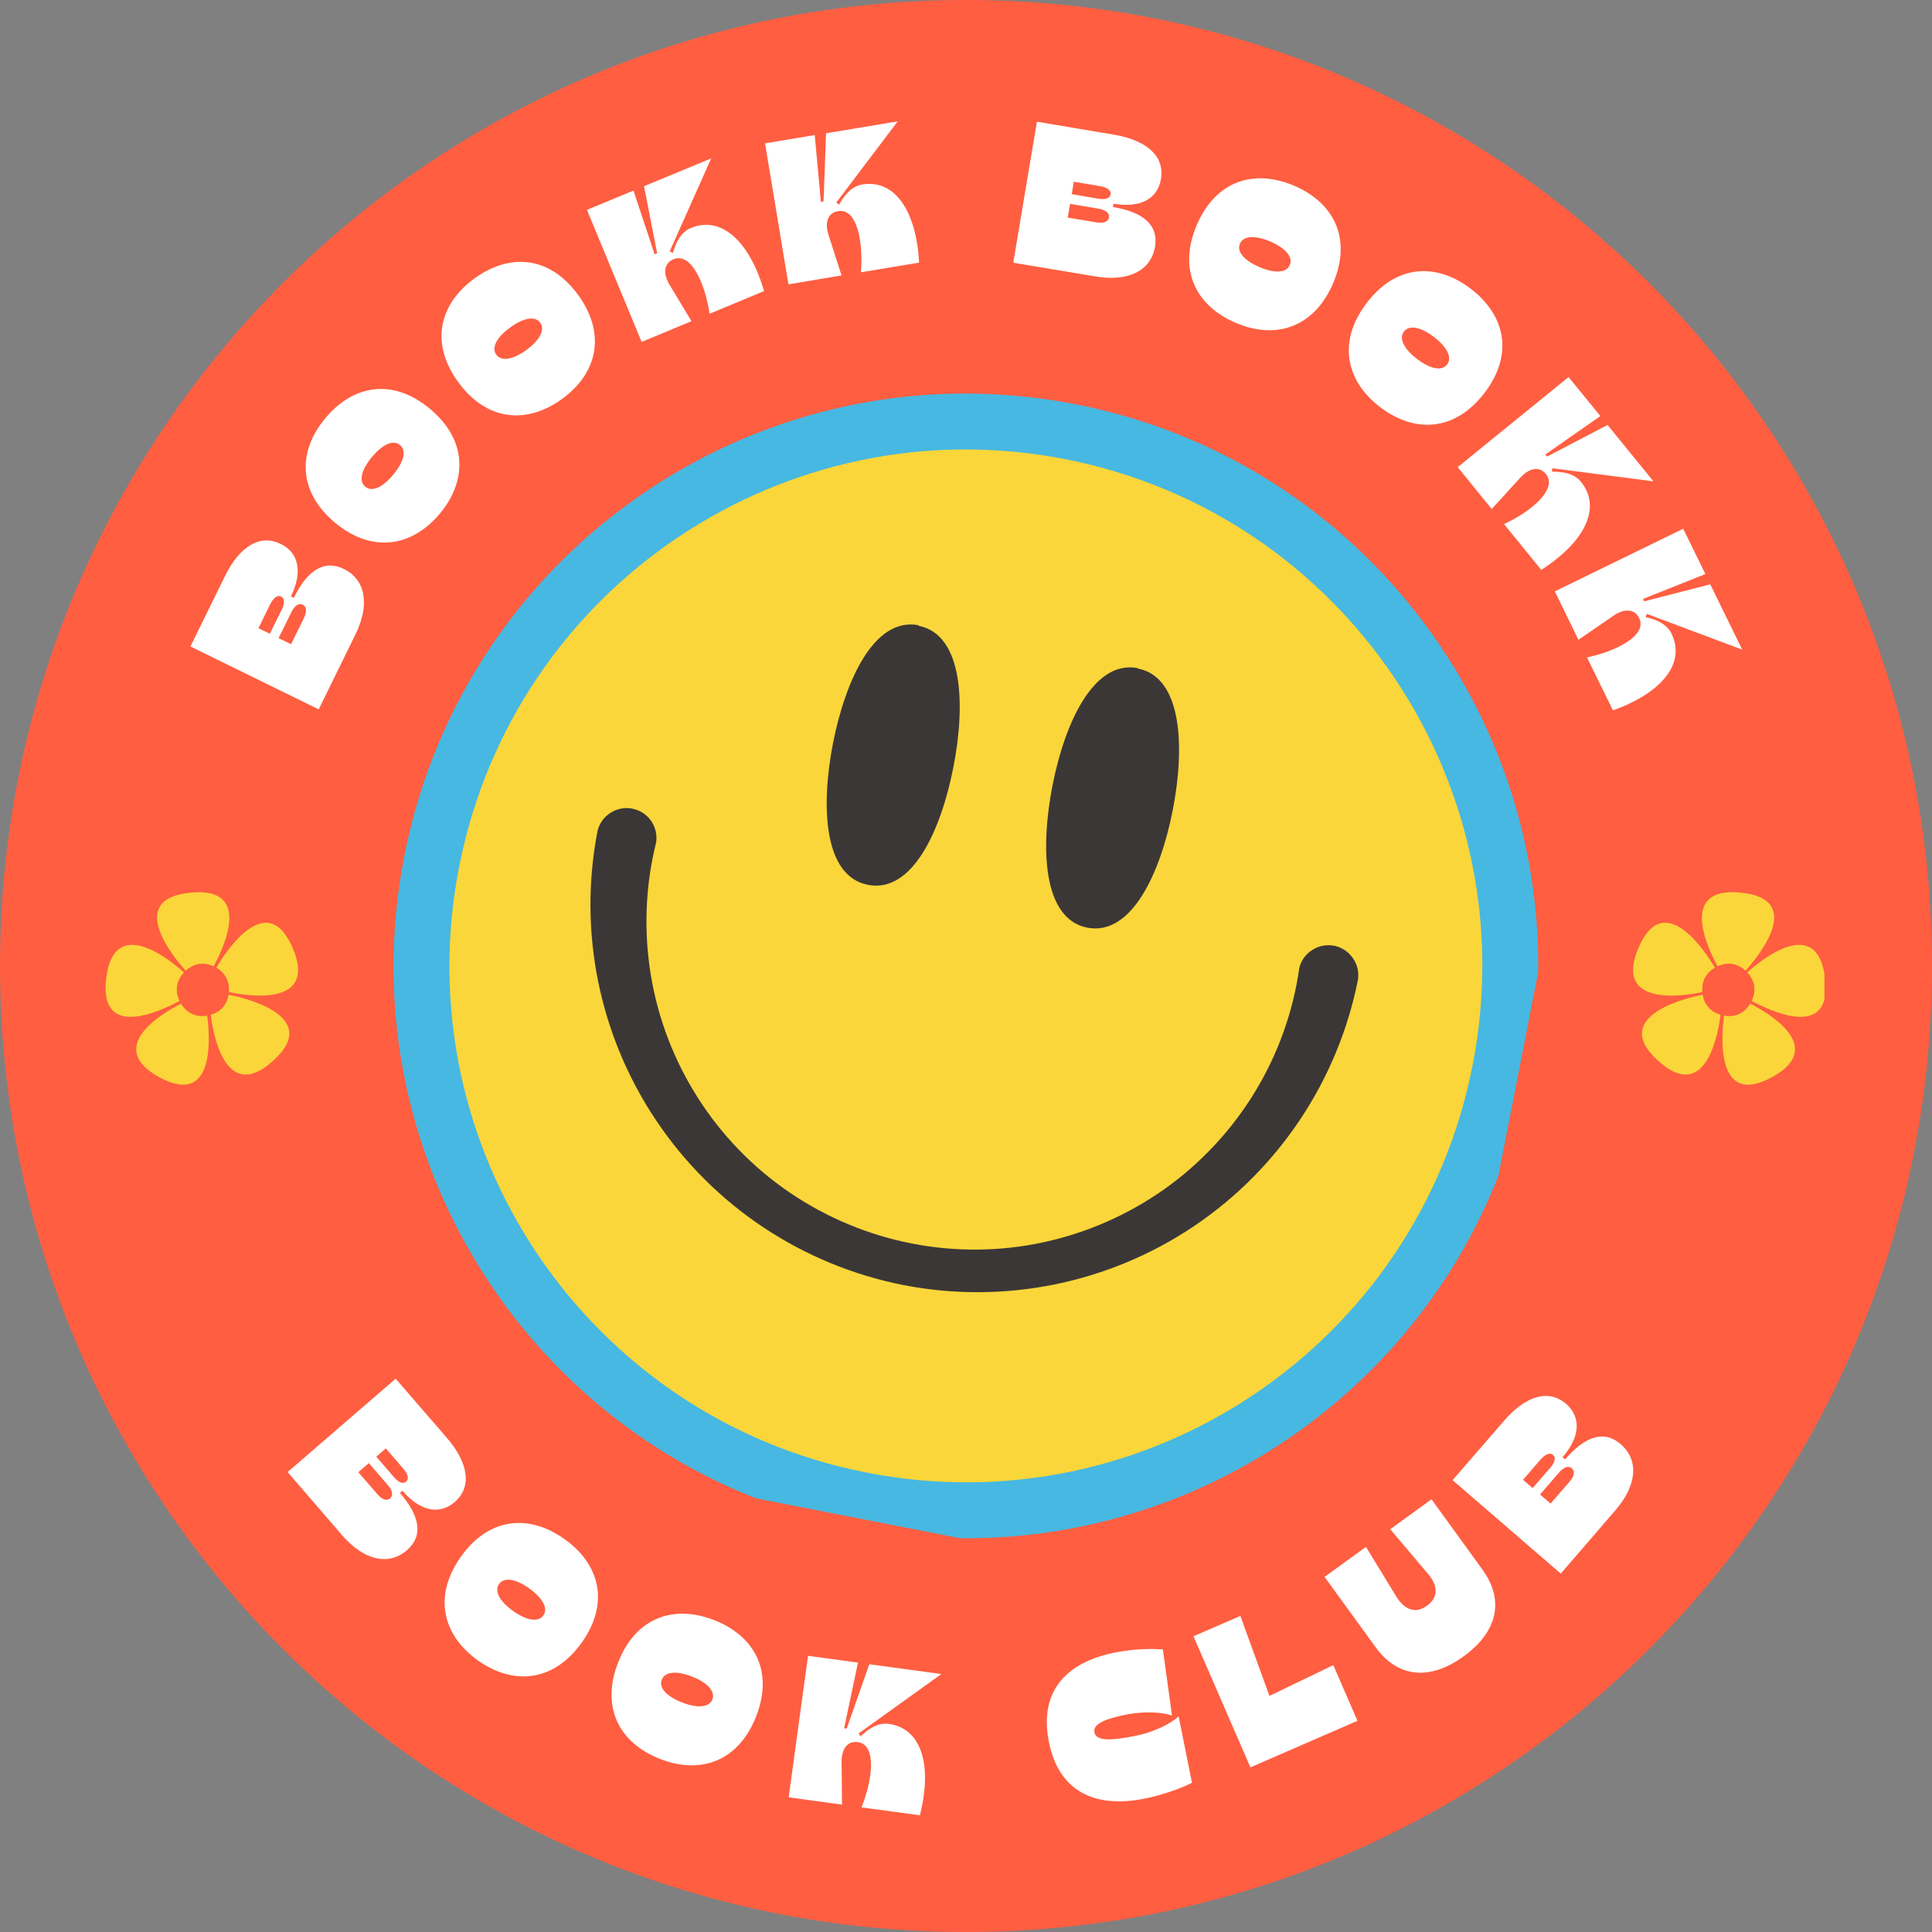 <svg xmlns="http://www.w3.org/2000/svg" xmlns:xlink="http://www.w3.org/1999/xlink" width="40" zoomAndPan="magnify" viewBox="0 0 60 60" height="40" preserveAspectRatio="xMidYMid meet" version="1.0"><rect x="0" y="0" width="60" height="60" fill="#808080" stroke="none"/><defs><g/><clipPath id="ee377b4637"><path d="M 30 0 C 13.43 0 0 13.43 0 30 C 0 46.57 13.43 60 30 60 C 46.57 60 60 46.57 60 30 C 60 13.43 46.57 0 30 0 Z M 30 0 " clip-rule="nonzero"/></clipPath><clipPath id="723dc844eb"><path d="M 3.059 29 L 6 29 L 6 32 L 3.059 32 Z M 3.059 29 " clip-rule="nonzero"/></clipPath><clipPath id="90adb5a9fc"><path d="M 4 27.512 L 8 27.512 L 8 31 L 4 31 Z M 4 27.512 " clip-rule="nonzero"/></clipPath><clipPath id="e6390a82ae"><path d="M 6 28 L 9.809 28 L 9.809 31 L 6 31 Z M 6 28 " clip-rule="nonzero"/></clipPath><clipPath id="05a937cfb2"><path d="M 54 29 L 56.66 29 L 56.66 32 L 54 32 Z M 54 29 " clip-rule="nonzero"/></clipPath><clipPath id="0304b8a15a"><path d="M 52 27.512 L 56 27.512 L 56 31 L 52 31 Z M 52 27.512 " clip-rule="nonzero"/></clipPath><clipPath id="3c275a22d6"><path d="M 50.168 30 L 54 30 L 54 34 L 50.168 34 Z M 50.168 30 " clip-rule="nonzero"/></clipPath><clipPath id="76562a328c"><path d="M 50.168 28 L 54 28 L 54 31 L 50.168 31 Z M 50.168 28 " clip-rule="nonzero"/></clipPath><clipPath id="ce21b43e41"><path d="M 12 12 L 48 12 L 48 48 L 12 48 Z M 12 12 " clip-rule="nonzero"/></clipPath><clipPath id="5803833b6b"><path d="M 15.965 9.148 L 50.559 15.91 L 43.801 50.504 L 9.203 43.742 Z M 15.965 9.148 " clip-rule="nonzero"/></clipPath><clipPath id="6967607ff8"><path d="M 15.965 9.148 L 50.559 15.91 L 43.801 50.504 L 9.203 43.742 Z M 15.965 9.148 " clip-rule="nonzero"/></clipPath><clipPath id="de925a423e"><path d="M 13 13 L 47 13 L 47 47 L 13 47 Z M 13 13 " clip-rule="nonzero"/></clipPath><clipPath id="5915cd18ea"><path d="M 15.965 9.148 L 50.559 15.91 L 43.801 50.504 L 9.203 43.742 Z M 15.965 9.148 " clip-rule="nonzero"/></clipPath><clipPath id="5c492cd819"><path d="M 15.965 9.148 L 50.559 15.91 L 43.801 50.504 L 9.203 43.742 Z M 15.965 9.148 " clip-rule="nonzero"/></clipPath><clipPath id="3d7297eaf2"><path d="M 18 25 L 43 25 L 43 41 L 18 41 Z M 18 25 " clip-rule="nonzero"/></clipPath><clipPath id="24084e5287"><path d="M 15.965 9.148 L 50.559 15.91 L 43.801 50.504 L 9.203 43.742 Z M 15.965 9.148 " clip-rule="nonzero"/></clipPath><clipPath id="f8065b1362"><path d="M 15.965 9.148 L 50.559 15.91 L 43.801 50.504 L 9.203 43.742 Z M 15.965 9.148 " clip-rule="nonzero"/></clipPath><clipPath id="39a38eac2f"><path d="M 25 19 L 30 19 L 30 28 L 25 28 Z M 25 19 " clip-rule="nonzero"/></clipPath><clipPath id="edce9e5eba"><path d="M 15.965 9.148 L 50.559 15.91 L 43.801 50.504 L 9.203 43.742 Z M 15.965 9.148 " clip-rule="nonzero"/></clipPath><clipPath id="afda01a43c"><path d="M 15.965 9.148 L 50.559 15.91 L 43.801 50.504 L 9.203 43.742 Z M 15.965 9.148 " clip-rule="nonzero"/></clipPath><clipPath id="9762249e2f"><path d="M 32 20 L 37 20 L 37 29 L 32 29 Z M 32 20 " clip-rule="nonzero"/></clipPath><clipPath id="f71f7aecc5"><path d="M 15.965 9.148 L 50.559 15.91 L 43.801 50.504 L 9.203 43.742 Z M 15.965 9.148 " clip-rule="nonzero"/></clipPath><clipPath id="6a08befc24"><path d="M 15.965 9.148 L 50.559 15.91 L 43.801 50.504 L 9.203 43.742 Z M 15.965 9.148 " clip-rule="nonzero"/></clipPath></defs><g clip-path="url(#ee377b4637)"><rect x="-6" width="72" fill="#ff5e41" y="-6" height="72" fill-opacity="1"/></g><g clip-path="url(#723dc844eb)"><path fill="#fad63a" d="M 5.578 31.082 C 5.012 31.391 3.066 32.324 3.297 30.387 C 3.539 28.344 5.355 29.875 5.715 30.203 C 5.477 30.465 5.43 30.758 5.578 31.082 Z M 5.578 31.082 " fill-opacity="1" fill-rule="nonzero"/></g><path fill="#fad63a" d="M 4.953 33.457 C 3.211 32.512 5.098 31.434 5.625 31.168 C 5.812 31.469 6.082 31.594 6.434 31.535 C 6.508 32.094 6.727 34.414 4.953 33.457 Z M 4.953 33.457 " fill-opacity="1" fill-rule="nonzero"/><g clip-path="url(#90adb5a9fc)"><path fill="#fad63a" d="M 6.633 30.012 C 6.316 29.871 6.027 29.918 5.77 30.148 C 5.406 29.746 3.887 27.93 5.902 27.723 C 7.906 27.512 6.898 29.531 6.633 30.012 Z M 6.633 30.012 " fill-opacity="1" fill-rule="nonzero"/></g><path fill="#fad63a" d="M 8.48 32.945 C 6.977 34.301 6.609 32.039 6.543 31.512 C 6.852 31.418 7.035 31.211 7.098 30.891 C 7.461 30.961 10.059 31.523 8.48 32.945 Z M 8.48 32.945 " fill-opacity="1" fill-rule="nonzero"/><g clip-path="url(#e6390a82ae)"><path fill="#fad63a" d="M 7.105 30.809 C 7.109 30.793 7.109 30.777 7.109 30.766 C 7.117 30.453 6.984 30.215 6.715 30.055 C 6.957 29.645 8.281 27.539 9.09 29.441 C 9.883 31.305 7.629 30.922 7.105 30.809 Z M 7.105 30.809 " fill-opacity="1" fill-rule="nonzero"/></g><path fill="#ff5e41" d="M 7.109 30.766 C 7.109 30.777 7.109 30.793 7.105 30.809 C 7.105 30.836 7.102 30.863 7.094 30.891 C 7.035 31.211 6.852 31.418 6.543 31.512 C 6.508 31.523 6.473 31.531 6.434 31.539 C 6.082 31.594 5.812 31.469 5.625 31.168 C 5.605 31.141 5.594 31.113 5.578 31.082 C 5.43 30.758 5.477 30.465 5.719 30.203 C 5.734 30.184 5.754 30.164 5.77 30.148 C 6.027 29.918 6.316 29.871 6.633 30.012 C 6.66 30.023 6.691 30.039 6.719 30.055 C 6.984 30.215 7.117 30.453 7.109 30.766 Z M 7.109 30.766 " fill-opacity="1" fill-rule="nonzero"/><g clip-path="url(#05a937cfb2)"><path fill="#fad63a" d="M 54.398 31.082 C 54.965 31.391 56.91 32.324 56.68 30.387 C 56.438 28.344 54.621 29.875 54.258 30.203 C 54.5 30.465 54.547 30.758 54.398 31.082 Z M 54.398 31.082 " fill-opacity="1" fill-rule="nonzero"/></g><path fill="#fad63a" d="M 55.023 33.457 C 56.766 32.512 54.875 31.434 54.352 31.168 C 54.164 31.469 53.895 31.594 53.543 31.535 C 53.465 32.094 53.25 34.414 55.023 33.457 Z M 55.023 33.457 " fill-opacity="1" fill-rule="nonzero"/><g clip-path="url(#0304b8a15a)"><path fill="#fad63a" d="M 53.344 30.012 C 53.66 29.871 53.949 29.918 54.207 30.148 C 54.57 29.746 56.09 27.93 54.074 27.723 C 52.07 27.512 53.078 29.531 53.344 30.012 Z M 53.344 30.012 " fill-opacity="1" fill-rule="nonzero"/></g><g clip-path="url(#3c275a22d6)"><path fill="#fad63a" d="M 51.496 32.945 C 53 34.301 53.367 32.039 53.434 31.512 C 53.125 31.418 52.941 31.211 52.879 30.891 C 52.516 30.961 49.918 31.523 51.496 32.945 Z M 51.496 32.945 " fill-opacity="1" fill-rule="nonzero"/></g><g clip-path="url(#76562a328c)"><path fill="#fad63a" d="M 52.871 30.809 C 52.867 30.793 52.867 30.777 52.867 30.766 C 52.859 30.453 52.992 30.215 53.258 30.055 C 53.02 29.645 51.691 27.539 50.883 29.441 C 50.094 31.305 52.348 30.922 52.871 30.809 Z M 52.871 30.809 " fill-opacity="1" fill-rule="nonzero"/></g><path fill="#ff5e41" d="M 52.867 30.766 C 52.867 30.777 52.867 30.793 52.871 30.809 C 52.871 30.836 52.875 30.863 52.879 30.891 C 52.941 31.211 53.125 31.418 53.434 31.512 C 53.469 31.523 53.504 31.531 53.543 31.539 C 53.895 31.594 54.164 31.469 54.352 31.168 C 54.367 31.141 54.383 31.113 54.398 31.082 C 54.547 30.758 54.5 30.465 54.258 30.203 C 54.242 30.184 54.223 30.164 54.207 30.148 C 53.949 29.918 53.66 29.871 53.344 30.012 C 53.316 30.023 53.285 30.039 53.258 30.055 C 52.992 30.215 52.859 30.453 52.867 30.766 Z M 52.867 30.766 " fill-opacity="1" fill-rule="nonzero"/><g fill="#ffffff" fill-opacity="1"><g transform="translate(9.82, 22.19)"><g><path d="M 1.219 -2.488 C 1.668 -3.402 1.543 -4.184 0.859 -4.52 C 0.246 -4.82 -0.277 -4.477 -0.695 -3.625 L -0.785 -3.668 C -0.414 -4.426 -0.539 -5.023 -1.102 -5.297 C -1.773 -5.629 -2.406 -5.176 -2.836 -4.293 L -3.906 -2.113 L 0.078 -0.16 Z M -1.793 -2.68 L -1.434 -3.414 C -1.336 -3.613 -1.211 -3.723 -1.09 -3.664 C -0.973 -3.605 -0.977 -3.449 -1.07 -3.258 L -1.441 -2.508 Z M -1.168 -2.371 L -0.773 -3.176 C -0.668 -3.391 -0.539 -3.469 -0.418 -3.41 C -0.297 -3.352 -0.281 -3.203 -0.387 -2.984 L -0.781 -2.184 Z M -1.168 -2.371 "/></g></g></g><g fill="#ffffff" fill-opacity="1"><g transform="translate(12.04, 17.743)"><g><path d="M 1.621 -1.793 C 2.48 -2.828 2.469 -4.082 1.312 -5.047 C 0.152 -6.012 -1.074 -5.789 -1.934 -4.758 C -2.797 -3.727 -2.793 -2.477 -1.637 -1.512 C -0.477 -0.547 0.758 -0.762 1.621 -1.793 Z M 0.172 -3 C -0.156 -2.605 -0.488 -2.453 -0.699 -2.629 C -0.906 -2.801 -0.816 -3.156 -0.488 -3.551 C -0.164 -3.941 0.172 -4.098 0.383 -3.922 C 0.59 -3.75 0.5 -3.391 0.172 -3 Z M 0.172 -3 "/></g></g></g><g fill="#ffffff" fill-opacity="1"><g transform="translate(15.452, 13.734)"><g><path d="M 2.008 -1.348 C 3.094 -2.137 3.387 -3.359 2.5 -4.578 C 1.609 -5.797 0.367 -5.875 -0.719 -5.086 C -1.805 -4.293 -2.109 -3.082 -1.219 -1.863 C -0.328 -0.645 0.922 -0.555 2.008 -1.348 Z M 0.898 -2.867 C 0.484 -2.566 0.125 -2.5 -0.039 -2.719 C -0.199 -2.938 -0.023 -3.262 0.391 -3.562 C 0.801 -3.863 1.164 -3.934 1.324 -3.711 C 1.484 -3.492 1.309 -3.168 0.898 -2.867 Z M 0.898 -2.867 "/></g></g></g><g fill="#ffffff" fill-opacity="1"><g transform="translate(19.763, 10.685)"><g><path d="M 1.043 -1.82 C 0.828 -2.16 0.836 -2.5 1.152 -2.633 C 1.715 -2.867 2.145 -1.828 2.273 -0.941 L 3.965 -1.645 C 3.52 -3.176 2.648 -4 1.695 -3.605 C 1.332 -3.457 1.207 -3.066 1.133 -2.832 L 1.035 -2.879 L 2.324 -5.766 L 0.238 -4.902 L 0.645 -2.82 L 0.566 -2.789 L -0.09 -4.766 L -1.535 -4.168 L 0.164 -0.066 L 1.711 -0.711 Z M 1.043 -1.82 "/></g></g></g><g fill="#ffffff" fill-opacity="1"><g transform="translate(24.31, 8.858)"><g><path d="M 1.43 -1.535 C 1.293 -1.918 1.383 -2.246 1.719 -2.301 C 2.32 -2.402 2.504 -1.297 2.426 -0.402 L 4.234 -0.703 C 4.148 -2.293 3.488 -3.297 2.469 -3.129 C 2.082 -3.062 1.871 -2.715 1.746 -2.5 L 1.664 -2.57 L 3.57 -5.09 L 1.344 -4.719 L 1.266 -2.602 L 1.184 -2.586 L 0.992 -4.664 L -0.551 -4.406 L 0.176 -0.027 L 1.824 -0.305 Z M 1.43 -1.535 "/></g></g></g><g fill="#ffffff" fill-opacity="1"><g transform="translate(29.304, 8.208)"><g/></g></g><g fill="#ffffff" fill-opacity="1"><g transform="translate(31.292, 8.128)"><g><path d="M 2.73 0.457 C 3.738 0.629 4.453 0.285 4.578 -0.465 C 4.691 -1.141 4.211 -1.543 3.273 -1.699 L 3.289 -1.801 C 4.121 -1.66 4.66 -1.949 4.762 -2.57 C 4.887 -3.309 4.273 -3.781 3.305 -3.945 L 0.91 -4.348 L 0.176 0.031 Z M 2.055 -2.484 L 2.863 -2.348 C 3.082 -2.312 3.219 -2.223 3.199 -2.094 C 3.176 -1.961 3.027 -1.922 2.816 -1.957 L 1.992 -2.098 Z M 1.941 -1.797 L 2.82 -1.648 C 3.059 -1.609 3.172 -1.504 3.148 -1.375 C 3.125 -1.242 2.988 -1.184 2.75 -1.223 L 1.867 -1.371 Z M 1.941 -1.797 "/></g></g></g><g fill="#ffffff" fill-opacity="1"><g transform="translate(36.188, 8.985)"><g><path d="M 2.184 1.039 C 3.418 1.57 4.617 1.199 5.211 -0.184 C 5.805 -1.57 5.242 -2.684 4.008 -3.215 C 2.77 -3.742 1.578 -3.387 0.98 -2 C 0.387 -0.613 0.945 0.508 2.184 1.039 Z M 2.926 -0.691 C 2.453 -0.895 2.211 -1.168 2.32 -1.418 C 2.426 -1.668 2.793 -1.684 3.266 -1.484 C 3.73 -1.281 3.977 -1.004 3.867 -0.754 C 3.762 -0.504 3.391 -0.492 2.926 -0.691 Z M 2.926 -0.691 "/></g></g></g><g fill="#ffffff" fill-opacity="1"><g transform="translate(41.005, 11.11)"><g><path d="M 1.863 1.539 C 2.934 2.352 4.188 2.289 5.102 1.086 C 6.016 -0.113 5.738 -1.328 4.668 -2.145 C 3.598 -2.957 2.352 -2.902 1.438 -1.699 C 0.523 -0.5 0.793 0.727 1.863 1.539 Z M 3.004 0.039 C 2.598 -0.27 2.43 -0.598 2.594 -0.812 C 2.762 -1.031 3.117 -0.957 3.527 -0.645 C 3.93 -0.336 4.102 -0.008 3.938 0.207 C 3.77 0.426 3.406 0.348 3.004 0.039 Z M 3.004 0.039 "/></g></g></g><g fill="#ffffff" fill-opacity="1"><g transform="translate(45.158, 14.37)"><g><path d="M 2.043 0.48 C 2.309 0.176 2.637 0.086 2.852 0.352 C 3.234 0.824 2.367 1.531 1.551 1.906 L 2.707 3.328 C 4.051 2.469 4.594 1.398 3.941 0.594 C 3.691 0.289 3.281 0.281 3.035 0.277 L 3.055 0.172 L 6.191 0.578 L 4.766 -1.172 L 2.887 -0.191 L 2.832 -0.254 L 4.543 -1.449 L 3.555 -2.66 L 0.113 0.137 L 1.168 1.438 Z M 2.043 0.48 "/></g></g></g><g fill="#ffffff" fill-opacity="1"><g transform="translate(48.208, 18.206)"><g><path d="M 1.879 0.93 C 2.207 0.691 2.547 0.684 2.699 0.988 C 2.965 1.535 1.957 2.027 1.078 2.211 L 1.883 3.855 C 3.383 3.32 4.156 2.402 3.703 1.473 C 3.531 1.121 3.133 1.016 2.895 0.957 L 2.938 0.859 L 5.898 1.969 L 4.906 -0.059 L 2.852 0.469 L 2.816 0.395 L 4.754 -0.379 L 4.066 -1.785 L 0.078 0.16 L 0.812 1.664 Z M 1.879 0.93 "/></g></g></g><g fill="#ffffff" fill-opacity="1"><g transform="translate(8.815, 45.583)"><g><path d="M 1.812 2.098 C 2.48 2.867 3.246 3.059 3.82 2.562 C 4.34 2.113 4.227 1.5 3.605 0.781 L 3.684 0.715 C 4.234 1.352 4.832 1.473 5.309 1.062 C 5.871 0.57 5.703 -0.188 5.062 -0.93 L 3.473 -2.766 L 0.117 0.133 Z M 3.168 -0.602 L 3.703 0.02 C 3.848 0.188 3.898 0.344 3.797 0.43 C 3.695 0.516 3.559 0.453 3.418 0.289 L 2.871 -0.344 Z M 2.641 -0.145 L 3.223 0.531 C 3.383 0.715 3.402 0.863 3.301 0.949 C 3.199 1.039 3.055 0.996 2.898 0.812 L 2.312 0.137 Z M 2.641 -0.145 "/></g></g></g><g fill="#ffffff" fill-opacity="1"><g transform="translate(12.933, 50.087)"><g><path d="M 1.91 1.48 C 3.008 2.258 4.258 2.152 5.133 0.926 C 6.008 -0.305 5.691 -1.512 4.598 -2.289 C 3.504 -3.07 2.258 -2.973 1.383 -1.746 C 0.508 -0.516 0.816 0.699 1.91 1.48 Z M 3.004 -0.055 C 2.586 -0.352 2.41 -0.672 2.566 -0.895 C 2.727 -1.117 3.086 -1.055 3.504 -0.758 C 3.918 -0.461 4.098 -0.137 3.941 0.082 C 3.781 0.305 3.418 0.238 3.004 -0.055 Z M 3.004 -0.055 "/></g></g></g><g fill="#ffffff" fill-opacity="1"><g transform="translate(18.28, 53.655)"><g><path d="M 2.215 0.969 C 3.465 1.461 4.652 1.055 5.203 -0.352 C 5.754 -1.754 5.152 -2.848 3.902 -3.34 C 2.652 -3.828 1.469 -3.434 0.918 -2.031 C 0.367 -0.625 0.961 0.48 2.215 0.969 Z M 2.902 -0.785 C 2.422 -0.969 2.172 -1.238 2.273 -1.492 C 2.371 -1.746 2.738 -1.773 3.215 -1.586 C 3.688 -1.402 3.941 -1.129 3.844 -0.875 C 3.742 -0.625 3.371 -0.598 2.902 -0.785 Z M 2.902 -0.785 "/></g></g></g><g fill="#ffffff" fill-opacity="1"><g transform="translate(24.317, 55.794)"><g><path d="M 1.82 -1.043 C 1.805 -1.449 1.984 -1.738 2.324 -1.691 C 2.926 -1.609 2.773 -0.496 2.438 0.336 L 4.25 0.582 C 4.645 -0.961 4.309 -2.117 3.285 -2.258 C 2.895 -2.309 2.59 -2.039 2.406 -1.871 L 2.348 -1.961 L 4.918 -3.805 L 2.68 -4.109 L 1.977 -2.109 L 1.898 -2.121 L 2.328 -4.16 L 0.777 -4.371 L 0.176 0.023 L 1.832 0.25 Z M 1.82 -1.043 "/></g></g></g><g fill="#ffffff" fill-opacity="1"><g transform="translate(30.11, 56.346)"><g/></g></g><g fill="#ffffff" fill-opacity="1"><g transform="translate(32.881, 56.278)"><g><path d="M 2.633 -0.414 C 3.184 -0.523 3.789 -0.73 4.137 -0.914 L 3.723 -2.973 C 3.449 -2.723 2.902 -2.469 2.367 -2.367 C 1.68 -2.23 1.164 -2.184 1.105 -2.48 C 1.055 -2.75 1.477 -2.91 2.141 -3.039 C 2.641 -3.133 3.191 -3.113 3.516 -3 L 3.234 -5.051 C 2.887 -5.082 2.359 -5.074 1.766 -4.961 C 0.293 -4.676 -0.625 -3.805 -0.309 -2.195 C 0 -0.602 1.164 -0.129 2.633 -0.414 Z M 2.633 -0.414 "/></g></g></g><g fill="#ffffff" fill-opacity="1"><g transform="translate(38.669, 54.957)"><g><path d="M 0.754 -2.289 L -0.148 -4.773 L -1.605 -4.141 L 0.164 -0.07 L 3.488 -1.516 L 2.738 -3.246 Z M 0.754 -2.289 "/></g></g></g><g fill="#ffffff" fill-opacity="1"><g transform="translate(43.609, 52.66)"><g><path d="M 1.848 -1.223 C 2.898 -1.984 3.121 -2.961 2.43 -3.914 L 0.848 -6.098 L -0.434 -5.168 L 0.734 -3.789 C 1.051 -3.422 1.07 -3.055 0.707 -2.793 C 0.348 -2.531 0.008 -2.668 -0.246 -3.078 L -1.188 -4.621 L -2.473 -3.688 L -0.891 -1.508 C -0.191 -0.543 0.805 -0.465 1.848 -1.223 Z M 1.848 -1.223 "/></g></g></g><g fill="#ffffff" fill-opacity="1"><g transform="translate(48.354, 49.003)"><g><path d="M 1.812 -2.098 C 2.48 -2.867 2.555 -3.656 1.98 -4.152 C 1.461 -4.602 0.871 -4.398 0.25 -3.68 L 0.172 -3.746 C 0.723 -4.387 0.754 -4.992 0.281 -5.406 C -0.285 -5.895 -1.012 -5.617 -1.652 -4.871 L -3.242 -3.035 L 0.117 -0.133 Z M -1.055 -3.047 L -0.52 -3.664 C -0.375 -3.832 -0.227 -3.906 -0.125 -3.82 C -0.023 -3.734 -0.066 -3.586 -0.207 -3.422 L -0.758 -2.789 Z M -0.527 -2.59 L 0.059 -3.266 C 0.215 -3.449 0.363 -3.492 0.461 -3.402 C 0.562 -3.316 0.543 -3.168 0.387 -2.984 L -0.199 -2.309 Z M -0.527 -2.59 "/></g></g></g><g clip-path="url(#ce21b43e41)"><g clip-path="url(#5803833b6b)"><g clip-path="url(#6967607ff8)"><path fill="#47b8e1" d="M 26.59 47.438 C 36.223 49.32 45.559 43.039 47.438 33.406 C 49.32 23.773 43.039 14.438 33.406 12.555 C 23.773 10.672 14.438 16.957 12.555 26.59 C 10.672 36.223 16.957 45.559 26.59 47.438 Z M 26.59 47.438 " fill-opacity="1" fill-rule="nonzero"/></g></g></g><g clip-path="url(#de925a423e)"><g clip-path="url(#5915cd18ea)"><g clip-path="url(#5c492cd819)"><path fill="#fad63a" d="M 26.922 45.734 C 35.613 47.434 44.039 41.766 45.734 33.074 C 47.434 24.383 41.766 15.957 33.074 14.258 C 24.383 12.562 15.957 18.23 14.258 26.922 C 12.559 35.613 18.23 44.039 26.922 45.734 Z M 26.922 45.734 " fill-opacity="1" fill-rule="nonzero"/></g></g></g><g clip-path="url(#3d7297eaf2)"><g clip-path="url(#24084e5287)"><g clip-path="url(#f8065b1362)"><path fill="#3b3737" d="M 28.062 39.91 C 24.93 39.293 22.172 37.465 20.391 34.816 C 18.609 32.172 17.949 28.926 18.559 25.797 C 18.617 25.566 18.762 25.367 18.961 25.242 C 19.164 25.113 19.406 25.066 19.637 25.113 C 19.871 25.16 20.078 25.293 20.215 25.484 C 20.352 25.68 20.41 25.918 20.379 26.152 C 20.043 27.492 19.988 28.887 20.207 30.254 C 20.43 31.617 20.926 32.922 21.668 34.086 C 22.41 35.254 23.383 36.258 24.523 37.035 C 25.668 37.812 26.957 38.352 28.312 38.617 C 29.668 38.883 31.066 38.871 32.414 38.578 C 33.766 38.285 35.043 37.723 36.172 36.922 C 37.297 36.121 38.25 35.098 38.969 33.918 C 39.688 32.738 40.16 31.422 40.352 30.055 C 40.41 29.824 40.555 29.625 40.758 29.5 C 40.957 29.371 41.199 29.328 41.434 29.371 C 41.664 29.418 41.871 29.551 42.008 29.746 C 42.148 29.938 42.207 30.176 42.176 30.41 C 41.559 33.539 39.727 36.297 37.082 38.078 C 34.434 39.859 31.191 40.516 28.062 39.91 Z M 28.062 39.91 " fill-opacity="1" fill-rule="nonzero"/></g></g></g><g clip-path="url(#39a38eac2f)"><g clip-path="url(#edce9e5eba)"><g clip-path="url(#afda01a43c)"><path fill="#3b3737" d="M 28.531 19.418 C 27.148 19.148 26.254 21.133 25.871 23.074 C 25.492 25.02 25.566 27.207 26.953 27.48 C 28.344 27.75 29.23 25.766 29.609 23.82 C 29.992 21.875 29.906 19.703 28.527 19.434 Z M 28.531 19.418 " fill-opacity="1" fill-rule="nonzero"/></g></g></g><g clip-path="url(#9762249e2f)"><g clip-path="url(#f71f7aecc5)"><g clip-path="url(#6a08befc24)"><path fill="#3b3737" d="M 35.34 20.75 C 33.961 20.48 33.062 22.461 32.684 24.406 C 32.305 26.352 32.387 28.539 33.766 28.809 C 35.145 29.078 36.043 27.098 36.422 25.152 C 36.801 23.207 36.719 21.031 35.34 20.762 Z M 35.34 20.75 " fill-opacity="1" fill-rule="nonzero"/></g></g></g></svg>